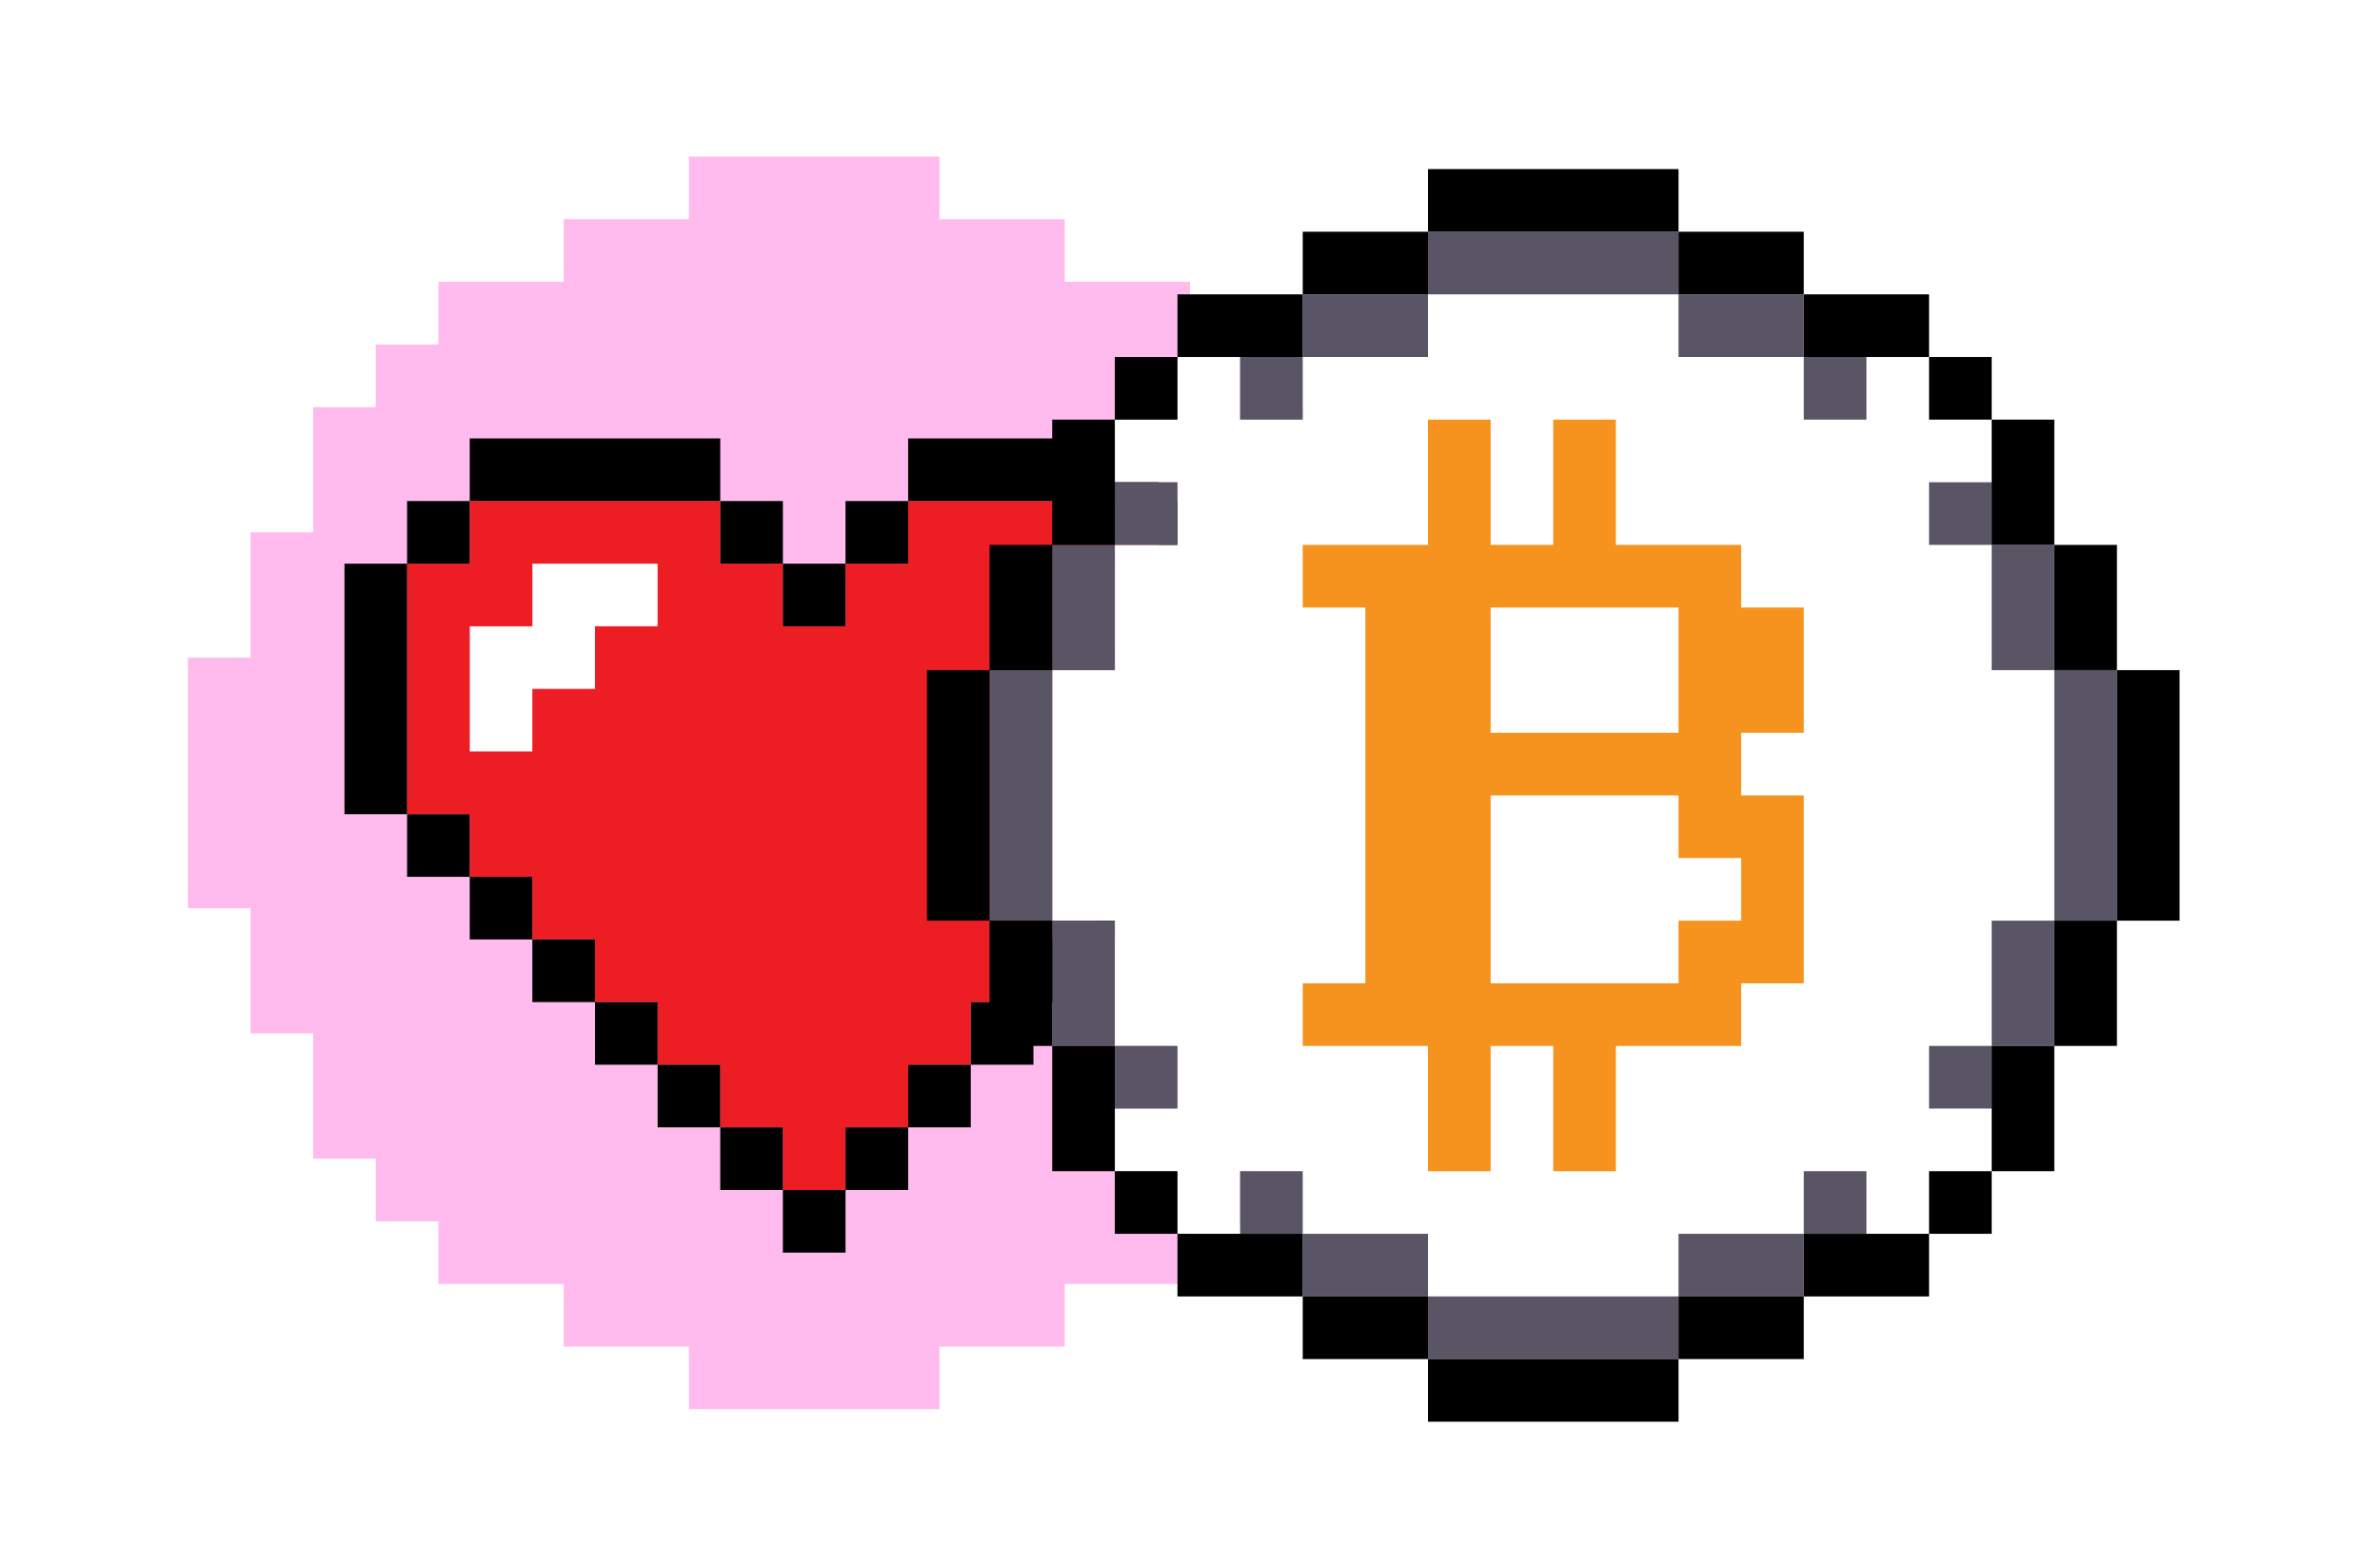 <?xml version="1.0" encoding="UTF-8"?><svg id="Layer_1" xmlns="http://www.w3.org/2000/svg" xmlns:xlink="http://www.w3.org/1999/xlink" viewBox="0 0 38 25"><defs><style>.cls-1{fill:#ec1e24;}.cls-2{fill:#fff;}.cls-3{fill:#f6921e;}.cls-4{fill:#ffbbed;}.cls-5{fill:#5a5564;}.cls-6{filter:url(#drop-shadow-5);}</style><filter id="drop-shadow-5" filterUnits="userSpaceOnUse"><feOffset dx="-.2" dy=".2"/><feGaussianBlur result="blur" stdDeviation="1"/><feFlood flood-color="#231f20" flood-opacity=".75"/><feComposite in2="blur" operator="in"/><feComposite in="SourceGraphic"/></filter></defs><polygon class="cls-4" points="22 10.5 22 9.5 22 8.5 21 8.5 21 7.5 21 6.5 20 6.5 20 5.5 19 5.5 19 4.5 18 4.5 17 4.5 17 3.5 16 3.5 15 3.5 15 2.5 14 2.5 13 2.5 12 2.5 11 2.5 11 3.5 10 3.5 9 3.5 9 4.5 8 4.5 7 4.5 7 5.5 6 5.5 6 6.5 5 6.5 5 7.5 5 8.5 4 8.5 4 9.5 4 10.5 3 10.5 3 11.5 3 12.5 3 13.5 3 14.5 4 14.5 4 15.5 4 16.5 5 16.5 5 17.5 5 18.5 6 18.5 6 19.5 7 19.5 7 20.5 8 20.5 9 20.5 9 21.5 10 21.5 11 21.5 11 22.5 12 22.5 13 22.5 14 22.5 15 22.5 15 21.5 16 21.5 17 21.5 17 20.5 18 20.5 19 20.5 19 19.5 20 19.5 20 18.5 21 18.5 21 17.5 21 16.5 22 16.5 22 15.5 22 14.5 23 14.5 23 13.5 23 12.5 23 11.5 23 10.5 22 10.5"/><polygon class="cls-2" points="9.5 9 8.5 9 8.5 10 7.5 10 7.5 11 7.5 12 8.5 12 8.5 11 9.5 11 9.5 10 10.5 10 10.5 9 9.5 9"/><path class="cls-1" d="m18.5,9v-1h-4v1h-1v1h-1v-1h-1v-1h-4v1h-1v4h1v1h1v1h1v1h1v1h1v1h1v1h1v-1h1v-1h1v-1h1v-1h1v-1h1v-1h1v-4h-1Zm-11,2v-1h1v-1h2v1h-1v1h-1v1h-1v-1Z"/><polygon points="9.5 8 10.5 8 11.5 8 11.5 7 10.5 7 9.5 7 8.5 7 7.5 7 7.5 8 8.5 8 9.5 8"/><polygon points="16.5 8 17.5 8 18.5 8 18.5 7 17.5 7 16.5 7 15.5 7 14.5 7 14.5 8 15.5 8 16.5 8"/><rect x="6.5" y="8" width="1" height="1"/><rect x="11.5" y="8" width="1" height="1"/><rect x="13.5" y="8" width="1" height="1"/><rect x="18.5" y="8" width="1" height="1"/><rect x="12.5" y="9" width="1" height="1"/><polygon points="19.5 9 19.5 10 19.5 11 19.5 12 19.5 13 20.5 13 20.5 12 20.5 11 20.5 10 20.5 9 19.5 9"/><polygon points="6.5 11 6.5 10 6.5 9 5.5 9 5.5 10 5.5 11 5.5 12 5.5 13 6.5 13 6.5 12 6.5 11"/><rect x="6.5" y="13" width="1" height="1"/><rect x="18.5" y="13" width="1" height="1"/><rect x="7.5" y="14" width="1" height="1"/><rect x="17.5" y="14" width="1" height="1"/><rect x="8.5" y="15" width="1" height="1"/><rect x="16.5" y="15" width="1" height="1"/><rect x="9.5" y="16" width="1" height="1"/><rect x="15.5" y="16" width="1" height="1"/><rect x="10.5" y="17" width="1" height="1"/><rect x="14.5" y="17" width="1" height="1"/><rect x="11.5" y="18" width="1" height="1"/><rect x="13.5" y="18" width="1" height="1"/><rect x="12.5" y="19" width="1" height="1"/><g class="cls-6"><polygon class="cls-2" points="32 10.5 32 9.5 32 8.5 31 8.5 31 7.5 32 7.5 32 6.5 31 6.5 31 5.5 30 5.5 30 6.5 29 6.5 29 5.5 28 5.5 27 5.5 27 4.5 26 4.5 25 4.5 24 4.5 23 4.5 23 5.5 22 5.5 21 5.5 21 6.5 20 6.5 20 5.5 19 5.5 19 6.5 18 6.5 18 7.5 19 7.5 19 8.5 18 8.5 18 9.5 18 10.5 17 10.5 17 11.5 17 12.5 17 13.5 17 14.5 18 14.5 18 15.5 18 16.5 19 16.5 19 17.5 18 17.5 18 18.5 19 18.5 19 19.5 20 19.5 20 18.5 21 18.5 21 19.5 22 19.5 23 19.5 23 20.5 24 20.5 25 20.5 26 20.5 27 20.5 27 19.5 28 19.5 29 19.5 29 18.5 30 18.5 30 19.5 31 19.5 31 18.5 32 18.5 32 17.5 31 17.5 31 16.5 32 16.5 32 15.5 32 14.5 33 14.5 33 13.5 33 12.5 33 11.5 33 10.5 32 10.5"/><polygon class="cls-5" points="33 10.5 33 11.5 33 12.5 33 13.5 33 14.5 34 14.5 34 13.5 34 12.5 34 11.5 34 10.5 33 10.5"/><polygon class="cls-5" points="33 8.5 32 8.5 32 9.5 32 10.5 33 10.5 33 9.5 33 8.5"/><rect class="cls-5" x="29" y="5.5" width="1" height="1"/><polygon class="cls-5" points="28 4.5 27 4.5 27 5.5 28 5.5 29 5.5 29 4.5 28 4.5"/><polygon class="cls-5" points="26 3.5 25 3.5 24 3.5 23 3.5 23 4.5 24 4.5 25 4.5 26 4.5 27 4.5 27 3.5 26 3.5"/><polygon class="cls-5" points="21 4.5 21 5.5 22 5.5 23 5.5 23 4.5 22 4.5 21 4.5"/><rect class="cls-5" x="20" y="5.5" width="1" height="1"/><polygon class="cls-5" points="17 9.5 17 10.5 18 10.5 18 9.5 18 8.5 17 8.5 17 9.5"/><polygon class="cls-5" points="16 11.5 16 12.5 16 13.5 16 14.5 17 14.5 17 13.5 17 12.5 17 11.5 17 10.5 16 10.5 16 11.5"/><rect class="cls-5" x="31" y="7.5" width="1" height="1"/><rect class="cls-5" x="18" y="7.5" width="1" height="1"/><polygon class="cls-5" points="32 15.5 32 16.5 33 16.5 33 15.5 33 14.5 32 14.5 32 15.5"/><rect class="cls-5" x="31" y="16.5" width="1" height="1"/><rect class="cls-5" x="18" y="16.5" width="1" height="1"/><rect class="cls-5" x="29" y="18.5" width="1" height="1"/><polygon class="cls-5" points="27 19.5 27 20.5 28 20.5 29 20.5 29 19.5 28 19.5 27 19.5"/><polygon class="cls-5" points="25 20.5 24 20.5 23 20.5 23 21.5 24 21.5 25 21.5 26 21.5 27 21.5 27 20.5 26 20.5 25 20.5"/><polygon class="cls-5" points="22 19.5 21 19.5 21 20.5 22 20.5 23 20.5 23 19.5 22 19.5"/><rect class="cls-5" x="20" y="18.5" width="1" height="1"/><polygon class="cls-5" points="17 16.5 18 16.5 18 15.5 18 14.5 17 14.5 17 15.5 17 16.5"/><polygon points="25 21.5 24 21.5 23 21.5 23 22.5 24 22.5 25 22.5 26 22.5 27 22.5 27 21.5 26 21.5 25 21.5"/><polygon points="27 20.5 27 21.5 28 21.5 29 21.5 29 20.5 28 20.5 27 20.5"/><polygon points="29 19.5 29 20.5 30 20.5 31 20.5 31 19.5 30 19.5 29 19.5"/><rect x="31" y="18.5" width="1" height="1"/><polygon points="32 17.5 32 18.5 33 18.5 33 17.5 33 16.5 32 16.5 32 17.5"/><polygon points="33 15.5 33 16.5 34 16.5 34 15.5 34 14.5 33 14.5 33 15.5"/><polygon points="34 10.5 34 11.5 34 12.5 34 13.5 34 14.5 35 14.5 35 13.5 35 12.5 35 11.5 35 10.5 34 10.5"/><polygon points="33 10.5 34 10.5 34 9.5 34 8.5 33 8.5 33 9.5 33 10.5"/><polygon points="32 8.5 33 8.5 33 7.5 33 6.5 32 6.5 32 7.5 32 8.5"/><rect x="31" y="5.5" width="1" height="1"/><polygon points="30 5.5 31 5.5 31 4.5 30 4.5 29 4.5 29 5.5 30 5.5"/><polygon points="28 4.5 29 4.5 29 3.5 28 3.5 27 3.5 27 4.5 28 4.5"/><polygon points="25 3.5 26 3.5 27 3.5 27 2.5 26 2.5 25 2.5 24 2.5 23 2.5 23 3.5 24 3.5 25 3.5"/><polygon points="23 4.5 23 3.5 22 3.5 21 3.5 21 4.5 22 4.5 23 4.5"/><polygon points="21 5.5 21 4.5 20 4.5 19 4.5 19 5.5 20 5.5 21 5.5"/><rect x="18" y="5.5" width="1" height="1"/><polygon points="18 7.5 18 6.5 17 6.5 17 7.5 17 8.5 18 8.5 18 7.5"/><polygon points="17 9.5 17 8.5 16 8.5 16 9.5 16 10.5 17 10.5 17 9.5"/><polygon points="16 12.5 16 11.5 16 10.5 15 10.5 15 11.5 15 12.5 15 13.5 15 14.5 16 14.5 16 13.5 16 12.5"/><polygon points="17 14.5 16 14.5 16 15.5 16 16.5 17 16.5 17 15.5 17 14.5"/><polygon points="18 16.5 17 16.5 17 17.5 17 18.5 18 18.5 18 17.5 18 16.5"/><rect x="18" y="18.5" width="1" height="1"/><polygon points="20 19.5 19 19.5 19 20.5 20 20.5 21 20.5 21 19.5 20 19.5"/><polygon points="22 20.5 21 20.5 21 21.5 22 21.5 23 21.5 23 20.5 22 20.5"/><path class="cls-3" d="m28,9.5v-1h-2v-2h-1v2h-1v-2h-1v2h-2v1h1v6h-1v1h2v2h1v-2h1v2h1v-2h2v-1h1v-3h-1v-1h1v-2h-1Zm0,4v1h-1v1h-3v-3h3v1h1Zm-2-2h-2v-2h3v2h-1Z"/></g></svg>